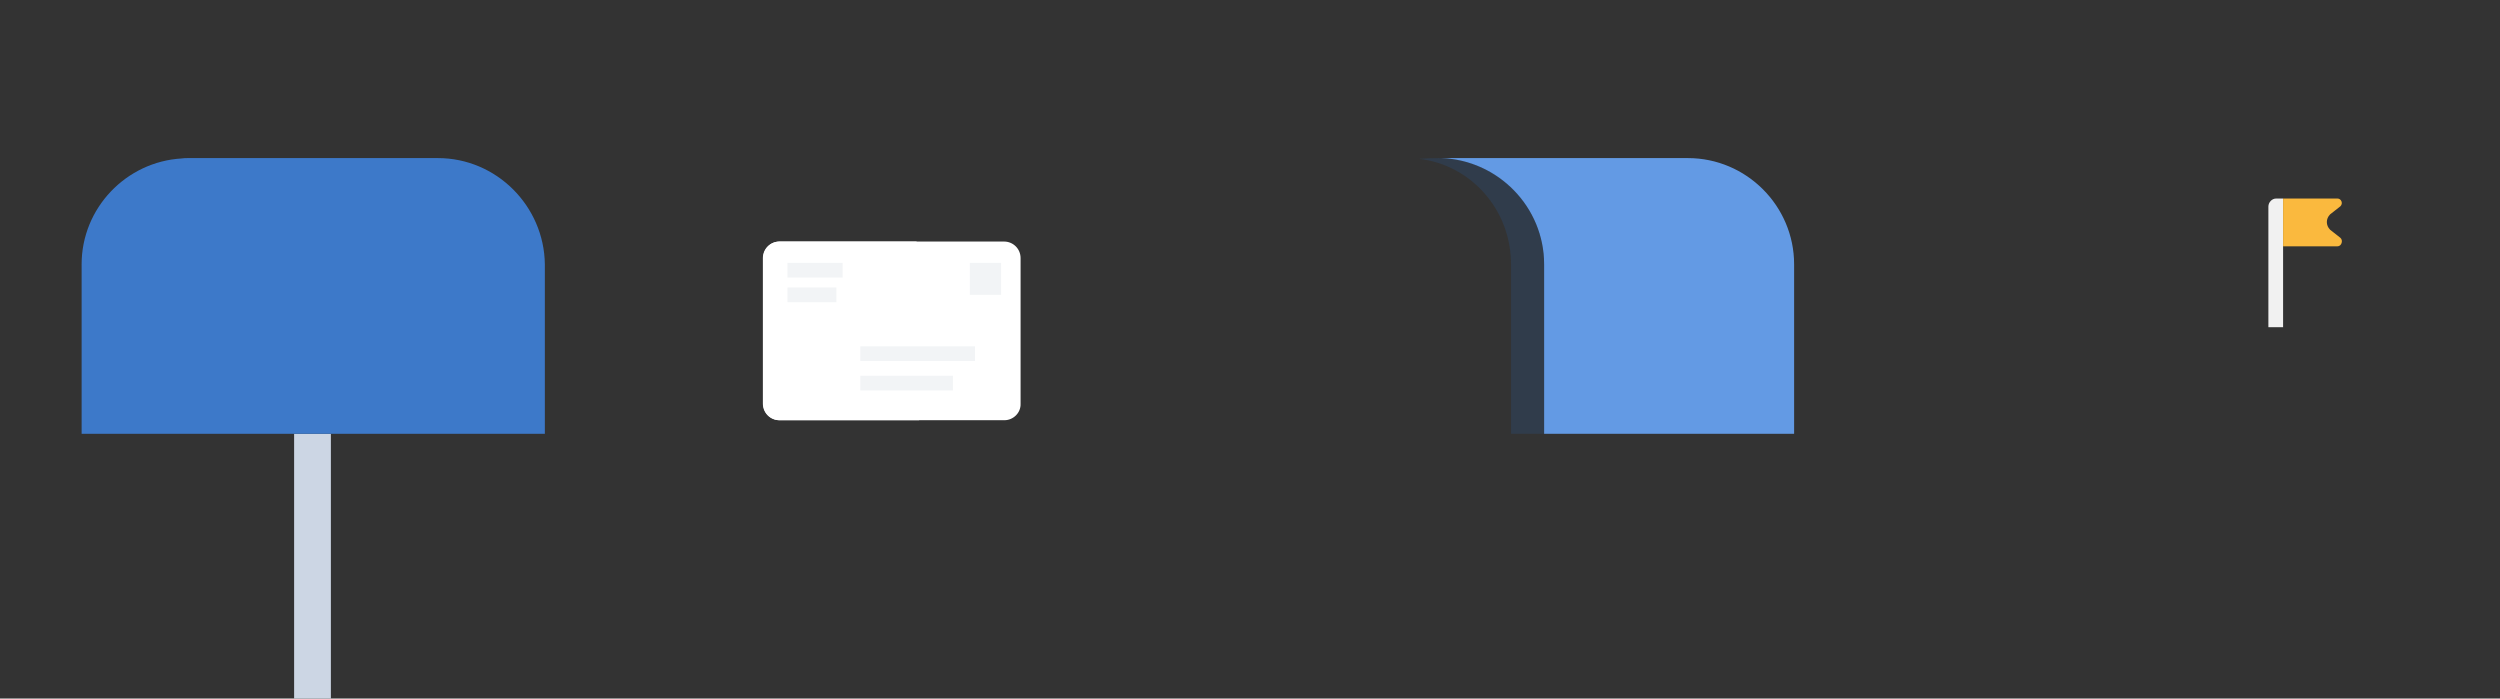 <?xml version="1.0" encoding="utf-8"?>
<!-- Generator: Adobe Illustrator 19.1.0, SVG Export Plug-In . SVG Version: 6.00 Build 0)  -->
<svg version="1.1" id="Layer_1" xmlns="http://www.w3.org/2000/svg" xmlns:xlink="http://www.w3.org/1999/xlink" x="0px" y="0px"
	 width="680px" height="190px" viewBox="-171 300 680 190" enable-background="new -171 300 680 190" xml:space="preserve">
<rect x="-171" y="300" width="680" height="190" fill="#333333" stroke="none"/>
<rect x="-91" y="418" fill="#CCD6E4" width="10" height="101"/>
<g>
	<path fill="#3D79C9" d="M-51.9,343h-66c-0.3,0-0.7,0-1,0s-0.7,0-1,0l0,0c-0.6,0-1.1,0-1.7,0.1l0,0l0,0
		c-15.1,0.9-27.2,13.5-27.2,28.8V418h27.2h30.7h33.6h34.5v-46.1C-23,356-36,343-51.9,343z"/>
</g>
<path fill="#3D79C9" enable-background="new    " d="M255,300"/>
<path fill="#639AE4" d="M288.1,343h-66c-0.3,0-0.7,0-1,0c15.4,0.6,27.9,13.3,27.9,28.9V418h68v-46.1C317,356,304,343,288.1,343z"/>
<path opacity="0.2" fill="#245FAE" enable-background="new    " d="M215,343.2c1.1-0.1,4.2-0.2,5.3-0.2l0,0
	c15.8,0,28.7,13,28.7,28.9V418h-9v-46.1C240,357.1,229.2,344.9,215,343.2z"/>
<path fill="#FFFFFF" d="M102.2,414.3H41c-2.5,0-4.5-2-4.5-4.5v-39.6c0-2.5,2-4.5,4.5-4.5h61.1c2.5,0,4.5,2,4.5,4.5v39.6
	C106.7,412.3,104.6,414.3,102.2,414.3z"/>
<path fill="#FFFFFF" d="M79,371.9c0-2.1-0.2-4.2-0.7-6.2H41.1c-2.5,0-4.5,2-4.5,4.5v39.6c0,2.5,2,4.5,4.5,4.5H79V371.9z"/>
<rect x="43.2" y="371.5" fill="#F2F4F6" width="15" height="4"/>
<rect x="43.2" y="378.2" fill="#F2F4F6" width="13.3" height="4"/>
<rect x="63" y="394.2" fill="#F2F4F6" width="31.2" height="4"/>
<rect x="63" y="402.2" fill="#F2F4F6" width="25.2" height="4"/>
<path fill="#F1F1F1" d="M446,356.2V389h4v-22.3V354h-1.9C447,354,446,355,446,356.2z"/>
<path fill="#FAB93E" d="M450,354v13h14.8c1.1,0,1.6-1.6,0.8-2.3l-2.8-2.2c-1.2-1.2-1.2-3,0-4.2l2.8-2.2c0.8-0.8,0.2-2.1-0.8-2.1
	L450,354L450,354z"/>
<rect x="92.8" y="371.5" fill="#F2F4F6" width="8.5" height="8.7"/>
</svg>
